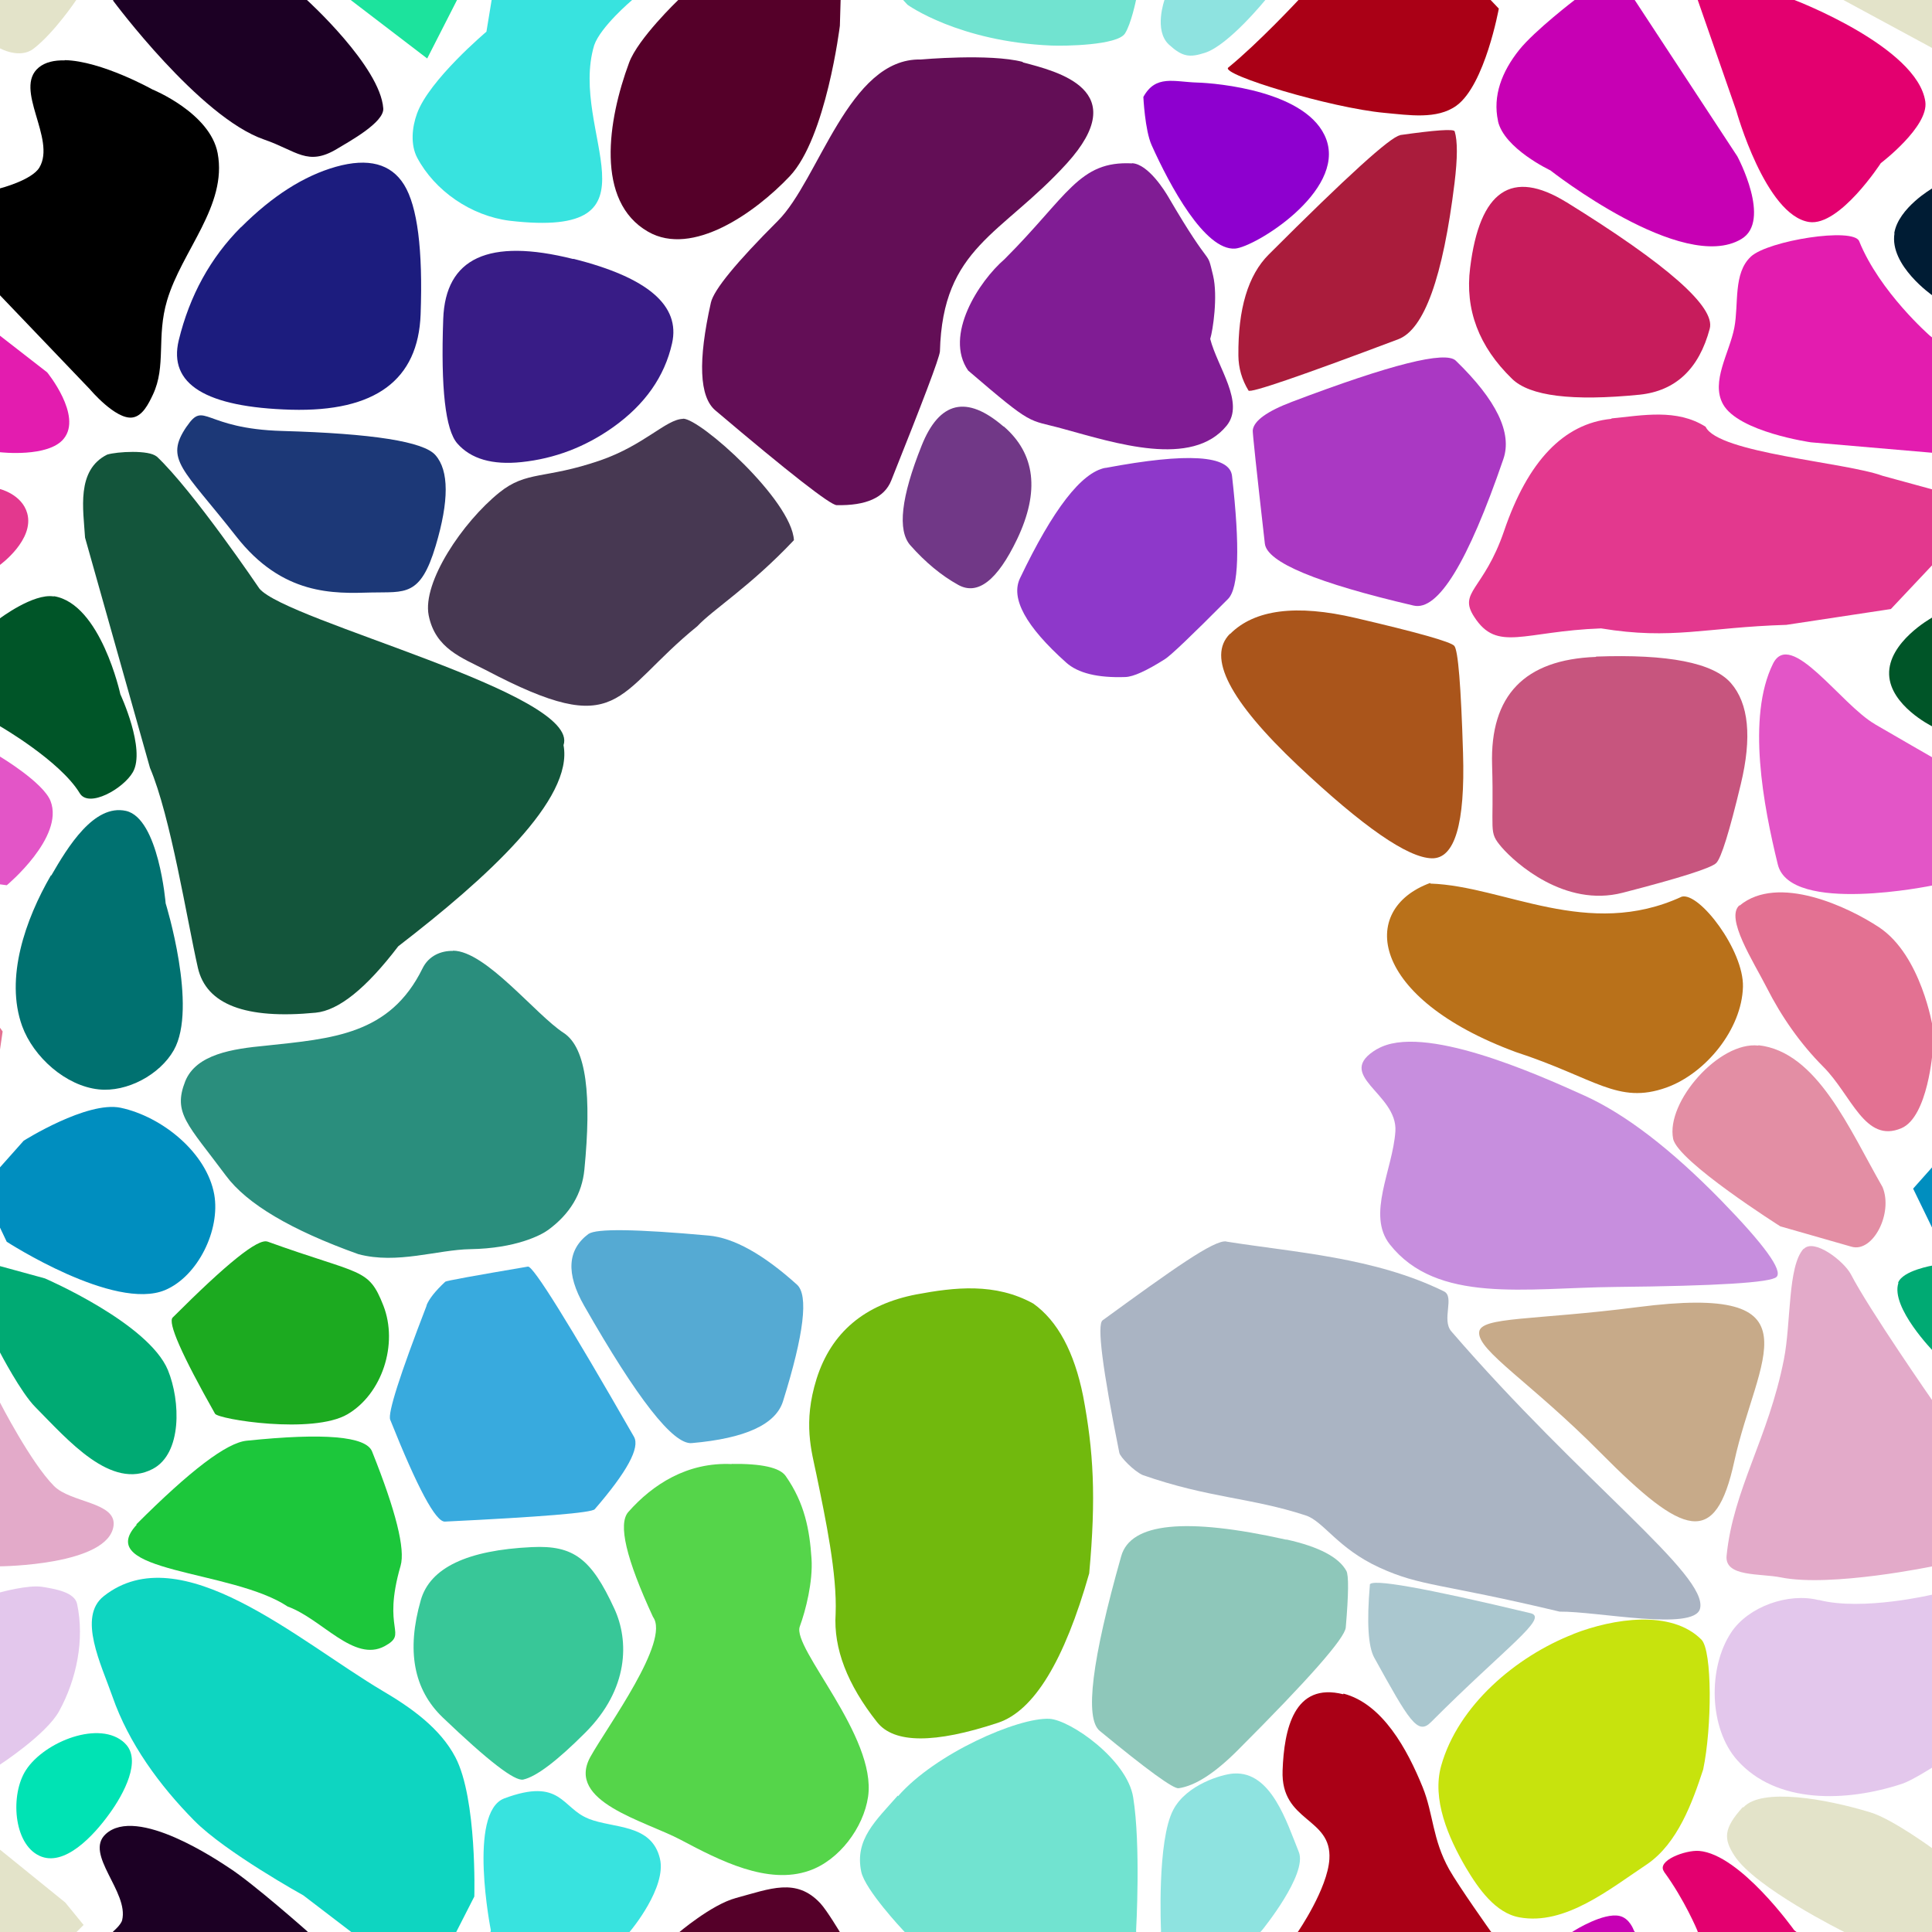 <?xml version="1.0" encoding="UTF-8"?>
<svg width="512px" height="512px" contentScriptType="text/ecmascript" contentStyleType="text/css" version="1.1" viewBox="0 0 512 512" xmlns="http://www.w3.org/2000/svg">
 <g class="voronoi" stroke-width=".5">
  <path d="m458-37.1 39.9 3.59 31.6 25.6 4.85 5.94-17.3 17.4-55.1-29.8z" fill="#e3e3c9"/>
  <path d="m303 25.7c3.27-5.98 8.13-4 14.3-3.82 4.94 0.14 29.5 2.17 34.2 15.1 4.96 13.8-18.9 28.5-24.2 28.9-8.02 0.534-17.3-16.7-22.1-27.4-1.78-3.93-2.2-12.8-2.2-12.8z" fill="#8e00cf"/>
  <path d="m-13.2 126 13.2 3.6s5.8 1.4 7.21 6.4c1.98 7.04-7.21 13.7-7.21 13.7l-10.9 11.6-25.6 20.8-12.6-8.24-3.62-33.7z" fill="#e3388e"/>
  <path d="m27.5 423c-7.02 5.5-0.626 18.2 2.3 26.6 4.31 12.4 12.5 23.6 21.7 32.9 8.19 8.32 28.9 19.8 28.9 19.8l32.7 25 12.6-24.7s0.753-25.9-5.01-36.9c-4.04-7.72-11.8-13.2-19.3-17.6-22.4-13.3-53.5-41.2-73.9-25.1z" fill="#0ed5c1"/>
  <path d="m482 424c11.6 3.02 30.3-1.46 30.3-1.46l18.6-2.48 2.17 0.445 0.978 25.5-21.8 22.3s-5.6 3.57-8.14 4.41c-14.8 4.88-33.3 5.44-43.7-6.22-7.53-8.44-7.86-24.5-1.61-33.9 4.55-6.86 15.2-10.6 23.2-8.54z" fill="#e3c7ec"/>
  <path d="m327 470c9.9-0.587 14 12.9 17.2 20.8 2.38 5.88-9.73 20.7-9.73 20.7l-13.1 14.8-14.4 1.9 0.707-16.7s-1.1-23.7 3.26-31.9c3.51-6.67 12.9-9.41 16-9.6z" fill="#8ee3e0"/>
  <path d="m17.1 16c-2.71-0.056-5.11 0.464-6.83 1.89-6.8 5.63 4.7 18.9 0.172 26.5-2.01 3.37-10.4 5.52-10.4 5.52l-18 9.57 41.8 43.7s6.74 8.02 11.2 7.47c2.7-0.335 4.31-3.59 5.47-6.05 3.61-7.62 0.883-15.3 3.77-25 3.92-13.2 16-25.1 13.4-39-2.02-10.7-17.3-16.9-17.3-16.9s-13.5-7.56-23.2-7.76z"/>
  <path d="m445-14.3 30.2 14 0.43 0.334s32.5 12.4 34.6 26.9c0.941 6.64-11.8 16.3-11.8 16.3s-10.9 16.8-19 15.6c-11.6-1.79-19.3-29.5-19.3-29.5l-10.2-29.3z" fill="#e3006f"/>
  <path d="m-32 187 32 13.5s11.5 6.87 13.4 11.8c3.7 9.57-11.6 22.3-11.6 22.3l-42.8-5.79-1.28-33.1z" fill="#e355c7"/>
  <path d="m507 315 11.3-12.7 25.7-8.73 24.8 23-13 25.3-42-12.8-1.68-3.53z" fill="#008ebf"/>
  <path d="m33.1 462c4.61 4.38-0.359 13.5-4.06 18.6-4.22 5.88-12 14.3-18.6 11.2-6.94-3.23-7.73-16.3-3.57-22.7 4.92-7.61 19.7-13.4 26.2-7.15z" fill="#00e3b4"/>
  <path d="m462 479c4.8-5.31 21.8-2.33 33.7 1.3 5.86 1.79 16.7 9.75 16.7 9.75l17.3 14 4.85 5.94-17.3 17.4-28.7-15.5s-23.4-11.6-28.9-20.1c-2.9-4.48-2.95-7.19 2.22-12.9z" fill="#e3e3c9"/>
  <path d="m318-32.9 34.7 13.3-17.3 19.5s-9.79 12.1-16.1 14.1c-4.06 1.3-5.94 1.09-9.5-2.16-4.12-3.77-1.18-11.9-1.18-11.9l1.18-28z" fill="#8ee3e0"/>
  <path d="m144-36-8.68 5.25-5.04 30.8-1.37 8.35s-15.2 12.8-18.4 21.7c-1.33 3.65-1.77 8.23 0.053 11.7 4.65 8.73 14.2 15.4 24.5 16.7 42.3 4.92 15.5-23.5 22.4-46.5 1.67-4.89 9.95-11.9 9.95-11.9l15-17.9z" fill="#38e3df"/>
  <path d="m-41.1 70.8 11-5.22 42.6 33.1s9.4 11.5 4.38 17.6c-4.09 5.03-16.8 3.57-16.8 3.57l-31.6-2.72-23.3-10.1 3-20.3z" fill="#e31caf"/>
  <path d="m533 148 16.4 59.2-1.36 0.59-14-1.31-22.2-14.1s-10.9-5.44-11.2-13.6c-0.326-8.58 11.2-15 11.2-15z" fill="#005528"/>
  <path d="m-12.9 332 24.8 6.79s27.4 11.8 32.6 24.3c3.35 8.19 3.79 22.1-4.04 26.2-11 5.75-22.4-7.62-31.1-16.4-3.81-3.82-9.32-14.4-9.32-14.4z" fill="#00aa73"/>
  <path d="m478 331c2.72-2.92 10.6 3.15 12.5 6.69 4.75 9.24 21.9 33.9 21.9 33.9l14.3 22.1 5.66 18.3-20 3.06s-27.1 5.66-40.4 2.98c-5.57-1.12-14.9-0.055-14.4-5.71 1.74-17.6 11.1-31.2 15.2-52.1 1.92-9.72 0.97-24.7 5.22-29.3z" fill="#e3aac9"/>
  <path d="m156 482c6.73 2.63 16.7 1.27 18.9 10.6 1.77 7.59-7.66 18.9-7.66 18.9l-9.94 11.9-28.6-3.55 1.37-8.35s-6.18-31.2 3.56-34.9c15.1-5.64 15.2 2.56 22.3 5.35z" fill="#38e3df"/>
  <path d="m393 543 7.56-20.8 16.7-10.6s7.62-4.79 11.9-3.86c2.75 0.592 3.83 3.86 3.83 3.86l27.3 41.5-0.753 28.4-48.8-24.7z" fill="#c700b4"/>
  <path d="m195-13 28 5.11-0.229 7.92-0.196 6.79s-3.63 29.7-13.3 39.9c-9.23 9.73-25.8 21.4-37.5 14.7-14.1-8.05-10.7-29.6-5.06-44.8 2.36-6.42 13-16.6 13-16.6z" fill="#550029"/>
  <path d="m464 68c4.6-4.25 27.2-7.84 28.7-4.08 5.46 13.5 18.8 25.1 18.8 25.1l12.5 9.69 6.92 22.9-51-4.39s-19.2-2.73-23.3-10.1c-3.32-5.98 1.72-13.6 3-20.3 1.2-6.31-0.345-14.4 4.37-18.8z" fill="#e31caf"/>
  <path d="m-51.9 233 28.5 6.35 24.1 34-4.08 27.9-25.6-18.4-20.7-34.8z" fill="#e37192"/>
  <path d="m503 340c1.1-3.33 9.43-4.68 9.43-4.68l12 3.27 32.6 24.3-4.04 26.2-33.4-16.2-7.06-14.6s-11.6-11.8-9.43-18.3z" fill="#00aa73"/>
  <path d="m194 388c-11.9-0.587-21.1 5.45-27.5 12.7-2.76 3.17-0.575 12.4 6.55 27.8 4.66 6.4-12.1 29-16.6 37.1-6.53 11.9 14.4 16.9 24 22 10.3 5.47 23 12 34 8.15 7.91-2.73 14.4-11.4 15.6-19.6 2.34-16-20.2-39.4-18.1-45.1 1.58-4.31 3.51-11.9 3.11-18-0.505-7.62-1.81-14.7-6.85-21.9-1.57-2.23-6.35-3.3-14.4-3.2z" fill="#55d54a"/>
  <path d="m441 496c-2.12-2.9 5.69-5.77 9.27-5.49 10.9 0.877 25.2 21 25.2 21l34.6 26.9-11.8 16.3-19 15.6-19.3-29.5-10.2-29.3s-3.32-8-8.8-15.5z" fill="#e3006f"/>
  <path d="m86.9-50 14.6-13.7 19.3 17.6 5.01 36.9-12.6 24.7-32.7-25z" fill="#1ce39d"/>
  <path d="m361-16.4 23.1 4.88 13.1 13.8s-3.66 20.2-11.2 25.7c-5.17 3.77-12.7 2.51-19.1 1.93-14.3-1.31-43.6-10.2-41.4-12 7.94-6.46 18.5-17.8 18.5-17.8z" fill="#aa0016"/>
  <path d="m41.5 121c-1.92-1.81-10.5-1.33-13.1-0.524-8.26 4.12-6.31 14.6-5.86 22l17.2 61c5.49 12.9 9.8 40.2 12.7 53 2.23 9.72 12.6 13.7 31.2 11.9 6.11-0.581 13.4-6.45 21.9-17.6 23.5-18.1 46.5-39 43.8-53.3 4.63-13.7-73.4-32.8-80.6-41.5 0 0-17.5-25.9-27.3-35.1z" fill="#13553b"/>
  <path d="m427 111c-12.6 1.25-22.1 11.2-28.4 29.7-5.4 15.8-12.3 16.1-7.9 22.8 6.1 9.44 13 3.78 33.6 3.03 18.9 3.12 27.7-0.287 49.1-0.936l27.7-4.19 26-27.6-28.2-7.71c-9.79-3.6-43.6-6-46.9-13-7.63-4.85-16.7-3.01-24.9-2.21z" fill="#e3388e"/>
  <path d="m356 449c-13.1-3.29-15.7 9.28-16.1 20.2-0.522 13.8 13.1 12.3 12.4 23.5-0.501 7.85-8.3 19.2-8.3 19.2l-18.5 17.8 41.4 12 19.1-1.93 11.2-25.7-2.15-2.25s-8.39-11.8-11-16.4c-4.48-8.02-4.16-14.7-7.03-21.8-4.05-9.97-10.6-22.1-21-24.8z" fill="#aa0016"/>
  <path d="m195 503c9.16-2.47 16-5.46 22.4 1.39 1.79 1.94 5.35 7.92 5.35 7.92l-0.196 6.79-13.3 39.9-7.78-2.98-37.4-30.4 15.6-13.3s8.85-7.57 15.3-9.31z" fill="#550029"/>
  <path d="m397 32.1c-1.46-6.69 0.989-13.1 5.62-18.9 4.14-5.15 14.8-13.3 14.8-13.3l11.1-7.05 31.9 48.6s9.19 17.1 1.05 21.9c-15.6 9.33-50.6-18.2-50.6-18.2s-12.3-5.78-13.9-13.1z" fill="#c700b4"/>
  <path d="m-5.02 315 11.3-12.7s16.8-10.6 25.7-8.73c11 2.35 22.8 11.9 24.8 23 1.64 9.35-4.3 21.6-13 25.3-13.5 5.69-42-12.8-42-12.8l-1.68-3.53z" fill="#008ebf"/>
  <path d="m466 277c15.6 1.71 24.1 22.3 32.9 37.6 2.85 6.91-2.53 17.4-8.2 15.8l-18.9-5.41s-27.2-17.2-28.4-23.2c-1.95-9.75 12.2-25.9 22.6-24.7z" fill="#e38ea4"/>
  <path d="m-54.2 475 39.9 3.59 31.6 25.6 4.85 5.94-17.3 17.4-55.1-29.8z" fill="#e3e3c9"/>
  <path d="m417 433c10.5-4.08 25.9-6.53 33.9 1.52 2.89 2.93 2.8 23.2 0.463 34.4-2.89 8.85-6.8 19.5-14.7 25-10.2 6.79-21.9 16.4-34 14.2-6.37-1.14-10.9-7.65-14.2-13.2-4.67-7.99-9.04-18.1-6.53-27 4.48-15.9 19.7-28.9 35.1-34.9z" fill="#c7e30d"/>
  <path d="m238-35.6 35.3-15.2 27 15.5 0.782 35.2s-1.31 6.47-2.97 9c-2.05 3.13-16 3.32-19.5 3.17-24.6-1.04-38.1-10.8-38.1-10.8l-11.1-12z" fill="#71e3d0"/>
  <path d="m29.9 0.189 0.149-0.189 2.32-2.94 20.7-20 11.7 3.96 16.6 19s19.4 17.6 20.2 28.7c0.284 3.72-9.05 8.79-12.2 10.7-7.88 4.76-10.7 0.54-19.4-2.45-17.1-5.89-40-36.8-40-36.8z" fill="#1c0024"/>
  <path d="m14.3 158c12.4 2.02 17.6 26 17.6 26s6.76 14.5 3.33 20.6c-2.5 4.41-11.7 9.63-14.1 5.61-5.2-8.59-21.2-17.8-21.2-17.8l-20.6-13.1 20.6-15.4s8.91-6.73 14.3-5.85z" fill="#005528"/>
  <path d="m497 192c5.06 2.96 15.2 8.78 15.2 8.78l14.7 6.21-13 27.9-1.76-0.238s-37.7 7.84-41-5.55c-3.81-15.5-8.28-39-1.28-53.2 4.65-9.39 18 10.8 27 16z" fill="#e355c7"/>
  <path d="m-32.7 343 10.8-5.21 21.9 33.9s8.14 15.9 14.3 22.1c4.43 4.5 16.5 4.24 15.8 10.5-1.29 10.6-30.1 10.8-30.1 10.8l-40.3 6.18-12.9 1.37 13.5-62.4z" fill="#e3aac9"/>
  <path d="m-54.2-37.1 39.9 3.59 31.6 25.6 4.85 5.94-1.93 1.95s-5.76 8.62-11.3 12.9c-3.67 2.87-8.98-0.101-8.98-0.101l-50.2-27.1z" fill="#e3e3c9"/>
  <path d="m271 16.4c-8.72-2.27-27-0.631-27-0.631-19.1-0.445-27 32-37.9 42.8-11 11-16.9 18.2-17.7 21.6-3.47 15.5-3.08 25 1.19 28.6 19.7 16.7 30.4 25 32.1 25.1 7.85 0.171 12.7-2 14.5-6.53 8.35-20.9 12.7-32.3 12.9-34.2 0.722-27.7 16.3-30.8 33.6-49.8 17.7-19.5-2.47-24.4-11.6-26.8z" fill="#630e56"/>
  <path d="m502 61.8c1.09-6.72 10.1-11.9 10.1-11.9l10.4-5.52 33.8 35.2-7.42 29.5-1.82 1.62-11.2-7.47-23.7-24.9s-11.5-7.95-10.1-16.5z" fill="#001c34"/>
  <path d="m13.6 232c4.36-7.54 11.3-19 19.8-17.1 8.66 1.99 10.5 24.5 10.5 24.5s8.57 27.6 2.16 38.9c-3.69 6.51-12.4 11.2-19.9 10.4-8.73-0.92-17.3-8.56-20.3-16.8-4.57-12.7 0.842-28.2 7.62-39.9z" fill="#007170"/>
  <path d="m461 240c10.2-8.48 28.9 0.377 37 5.76 11.2 7.46 14.2 26.5 14.2 26.5l0.733 1.03-0.733 5s-1.23 17.7-8.32 20.7c-9.68 4.11-13.2-8.81-20.7-16.3-6.07-6.08-11.1-13.3-15-21-3.46-6.81-11.1-18.5-7.18-21.8z" fill="#e37192"/>
  <path d="m-52.4 429 52.4-6.99s7.46-2.08 11.2-1.48c3.38 0.553 8.56 1.39 9.23 4.52 2.03 9.53-0.146 20-4.75 28.4-3.38 6.19-15.7 14.2-15.7 14.2l-5.6 5.73-46.2-7.54-1.61-33.9z" fill="#e3c7ec"/>
  <path d="m238 476c9.85-11.3 31.8-20.9 40.1-20.5 5.54 0.299 20.6 10.8 22.2 20.8 2.06 12.6 0.782 35.2 0.782 35.2l0.202 9.07-3.41 10-57.4-17.8-1.23-1.32s-9.97-10.6-11-15.4c-1.82-8.61 3.91-13.6 9.68-20.2z" fill="#71e3d0"/>
  <path d="m29.9 512 0.149-0.189s2.02-1.72 2.32-2.94c1.83-7.52-10.1-17.5-4.38-22.8 8.28-7.68 30 7.15 32.7 8.91 6.36 4.09 20.7 16.8 20.7 16.8l22.1 25.3-6 9.46-27.5 2.24z" fill="#1c0024"/>
  <path d="m300 43.3c-14.1-0.725-17 8.6-33.8 25.4-6.77 5.83-16.1 20.2-9.63 29.5 17.6 15.1 15.6 12.8 25 15.4 14 3.82 34.3 10.5 43.5-0.787 4.92-6.05-2.44-15.5-4.35-23 0.706-2.22 2.07-11.3 0.758-16.8-1.88-7.78 0.202-0.161-11.9-20.9-0.74-1.26-5.22-8.63-9.56-8.86z" fill="#801c94"/>
  <path d="m49.5 113c4.75-6.97 4.3 0.621 25.3 1.21 23.9 0.677 37.5 2.81 40.6 6.41 3.6 4.1 3.62 12.1 0.068 24-4.05 13.6-8.14 12.2-17 12.4-10 0.293-23.6 0.86-35.9-14.9-14.1-18-19.1-20.3-13.1-29.1z" fill="#1c3877"/>
  <path d="m326 168q9.7-9.73 33.2-4.24 24.8 5.78 26.2 7.4 1.51 1.7 2.32 28.4 0.854 28.1-8.27 27.9-9.61-0.217-35.5-24.6-27.2-25.7-18-34.9z" fill="#aa551b"/>
  <path d="m325 329c-3.21-0.506-14.2 7.36-32.8 20.9-1.53 1.11-0.05 12.8 4.43 35.1 0.235 1.17 3.9 4.88 6.19 5.9 17.5 6.13 28.7 5.95 43.2 10.7 4.75 1.55 8.42 8.71 19.5 13.8s16.1 4.12 47.8 11.7c9.9-0.119 35.6 5.24 37.2-0.773 2.33-8.88-31.3-33.4-65.9-73.5-2.66-3.08 0.961-9.16-1.96-10.6-18.4-9.05-39.5-10.3-57.7-13.2z" fill="#aab4c3"/>
  <path d="m141 410c11-0.533 15.7 3.06 21.8 16.3 3.93 8.48 3.91 21.3-7.72 32.9-7.44 7.44-12.9 11.6-16.4 12.4-2.24 0.53-9.36-4.98-21.4-16.5-7.68-7.39-9.6-17.7-5.75-31.1 2.47-8.53 12.3-13.2 29.4-14z" fill="#38c798"/>
  <path d="m365 278c11.9-6.95 42.2 6.61 54.8 12.3 10.9 4.91 23 14.2 36.3 27.8 11.5 11.8 16.4 18.6 14.7 20.3-1.51 1.51-15.8 2.39-42.9 2.66-23.5 0.233-47.1 4.57-59.6-11.3-6.16-7.83 0.777-19.7 1.49-29.9s-16.7-14.9-4.78-21.9z" fill="#c78ede"/>
  <path d="m243 343c-13.9 2.65-22.7 10.1-26.6 22.4-3.66 11.7-1.31 19.2-0.031 25.4 2.43 11.8 5.5 26.3 5.08 36.9-0.587 9.13 3.08 18.7 11 28.7 4.49 5.67 15.2 5.72 32 0.164 9.55-3.15 17.6-16.4 24.2-39.6 1.87-20.3 1.13-32.5-1.61-47-2.36-11.7-6.75-19.9-13.2-24.5-10.1-5.59-20.9-4.32-31-2.43z" fill="#71b90d"/>
  <path d="m36.1 404c14.3-14.3 24-21.7 29.3-22.2 20.5-2.12 31.6-1.17 33.2 2.85 6.32 15.8 8.84 25.9 7.56 30.3-5.04 17.4 2.15 17.8-4.22 21.3-8.16 4.39-16.6-7.21-25.7-10.5-14.8-9.88-51.9-8.87-40-21.7z" fill="#1cc73b"/>
  <path d="m152 68.6q29.5 7.39 26.1 22.4-2.97 13.2-15.6 22.2-11.1 7.88-24.3 9.26-11.6 1.21-17-4.93-4.74-5.4-3.74-33 0.875-24.3 34.4-15.9z" fill="#381c86"/>
  <g>
   <path d="m156 327q2.96-2.17 31.8 0.436 9.97 0.901 23.4 13 4.66 4.19-3.69 30.9-2.89 9.24-24.2 11.1-7.37 0.633-28.5-36.4-7.32-12.8 1.23-19.1z" fill="#55aad3"/>
   <path d="m293 124q32.6-6.14 33.5 2.13 3.22 28.3-1.06 32.6-14.6 14.7-16.8 16-7.23 4.58-10.4 4.69-11 0.383-15.7-3.84-16.1-14.4-12.2-22.4 13.1-27.4 22.6-29.2z" fill="#8e38ca"/>
   <path d="m379 234c-19.1 7.01-16 30.5 22.7 44.8 21.1 6.89 27 14 39.9 9.42 10.5-3.78 20-15.5 20.3-26.7 0.26-9.63-11.5-25.1-16.2-23.9-24.9 11.5-47.1-2.82-66.6-3.46z" fill="#b9711a"/>
  </g>
  <path d="m70.8 329c25.1 9.07 26.8 6.8 30.8 17 3.98 10.2-0.316 23.4-9.52 28.8-9.21 5.37-34.3 1.34-35.1-0.158-8.87-15.7-12.6-24.2-11.2-25.5 14.3-14.3 22.6-21 25.1-20.1z" fill="#1caa20"/>
  <path d="m363 420c0.149-1.76 14.3 0.748 42.6 7.51 4.99 1.2-6.57 9.01-26.4 28.9-3.51 3.51-5.75-0.366-15-17.1-1.63-2.95-2.02-9.4-1.17-19.3z" fill="#aac7cf"/>
  <path d="m371 35.8q14.1-2 14.5-1 1.18 3.77-0.034 13.7-4.61 37.5-14.9 41.4-39 14.7-39.7 13.6-2.63-4.32-2.68-9.25-0.172-18.6 8.04-26.8 31-31 34.8-31.6z" fill="#aa1c3c"/>
  <path d="m181 111c-4.5 0.122-10.2 6.94-21.9 11-14.8 5.09-19.5 2.66-26.8 8.55-9.72 7.86-20.4 23.7-18.7 32.5 1.75 8.87 8.9 11.3 15.1 14.5 36.1 19 33.8 6.48 56.1-11.6 4.21-4.5 14-10.5 25.6-22.8-0.596-10.6-24.9-32.3-29.4-32.2z" fill="#473852"/>
  <path d="m120 252c-3.07-0.061-6.36 1.24-8.02 4.62-8.64 17.6-23.8 18.6-41.6 20.5-8.7 0.827-18.4 2.23-21.3 9.45-3.31 8.45 0.61 11.3 10.8 25 5.52 7.45 17.2 14.4 35.1 20.8 10.3 2.74 20.9-1.19 29.7-1.33 12-0.201 18.7-3.7 20.6-5.1 5.76-4.23 8.96-9.56 9.59-16 1.9-19.4 0.626-32.2-5.48-36.2-7.44-4.83-20.6-21.7-29.3-21.8z" fill="#2a8e7d"/>
  <path d="m392 353c0.384-4.12 14.6-3.07 42-6.6 49-6.3 31.6 13.4 25.6 40.9-4.99 22.9-13.3 20-35.4-2.27-18.4-18.6-32.7-27.1-32.2-32z" fill="#c7aa89"/>
  <path d="m63.9 60.2q12.4-12.4 25.1-16 12.9-3.63 18.1 4.78 5.29 8.59 4.37 34.3-0.945 26.2-34.3 25.3-34-0.963-29.8-18.4 4.34-17.8 16.5-30z" fill="#1c1c7e"/>
  <path d="m332 114q0.439-3.74 10.4-7.52 39.3-14.9 43.4-10.9 16.2 15.7 12.6 26.1-14.1 41.1-23.8 38.8-38.5-8.98-39.4-16.4-3.32-29.2-3.21-30.1z" fill="#aa38c3"/>
  <path d="m113 346q1.02-2.63 5.01-6.34 0.379-0.352 21.9-4 2.04-0.347 28.1 45.1 2.47 4.32-10.4 19.2-1.23 1.41-39.7 3.28-3.65 0.177-14.5-27-1.03-2.58 9.67-30.3z" fill="#38aade"/>
  <path d="m415 53.5q40.4 25 38.1 33.6-4.26 16-18.6 17.5-26.8 2.66-33.8-4.22-13.2-12.8-11.1-29.4 3.79-30.8 25.5-17.4z" fill="#c71c5c"/>
  <path d="m266 113q12.6 10.9 3.54 29.9-7.86 16.4-15.6 12.1-6.67-3.69-12.7-10.5-5.18-5.92 3-26.4 7.07-17.7 21.7-5.07z" fill="#713887"/>
  <path d="m341 408q12.8 2.86 15.8 8.3 0.97 1.75-0.158 15-0.361 4.26-28.7 32.6-9.08 9.08-15.6 10-2.08 0.295-20.9-15.2-6.03-4.97 5.69-46.3 3.76-13.3 43.7-4.38z" fill="#8ec7ba"/>
  <path d="m423 174c19.1-0.693 31 1.64 35.7 7.01 4.74 5.43 5.62 14.4 2.63 26.8-3.02 12.6-5.19 19.6-6.51 20.9-1.33 1.33-9.6 3.96-24.8 7.88-15.3 3.96-28.5-7.91-32.1-12.1-3.59-4.23-1.95-3.67-2.5-21.8-0.558-18.4 8.61-27.9 27.5-28.6z" fill="#c7557e"/>
 </g>
</svg>
